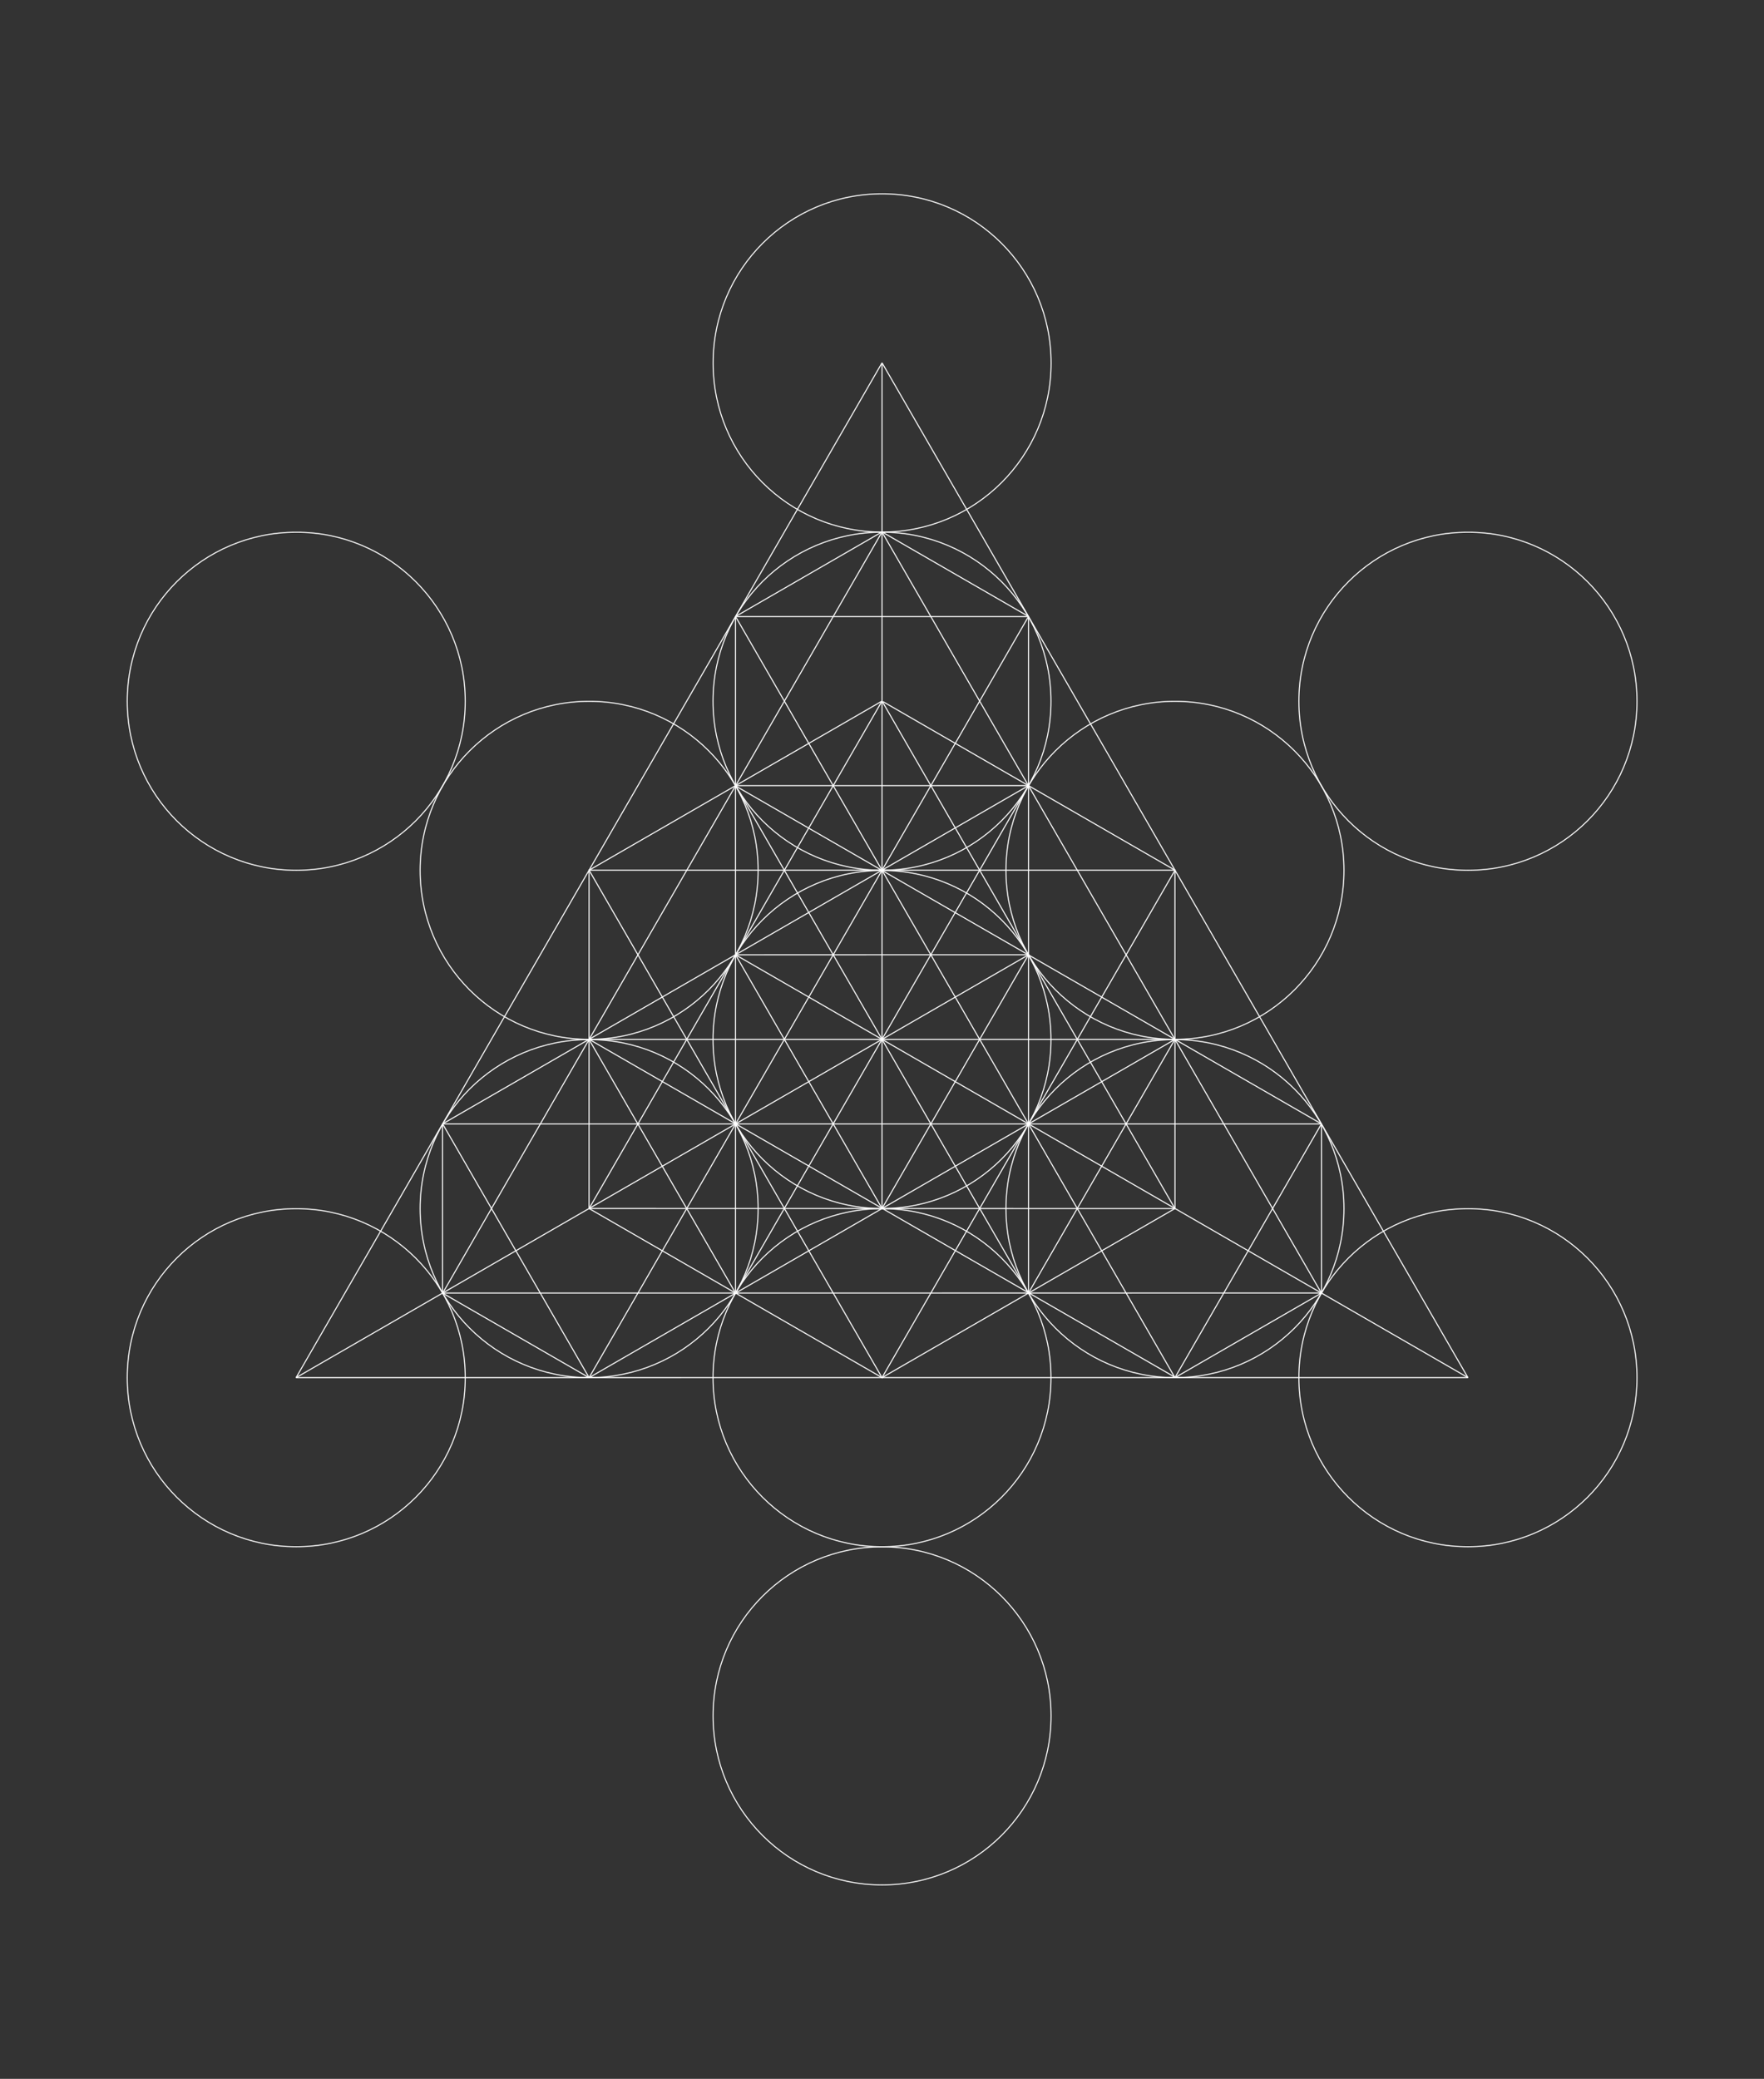 <?xml version="1.0" encoding="utf-8"?>
<!-- Generator: Adobe Illustrator 16.0.0, SVG Export Plug-In . SVG Version: 6.00 Build 0)  -->
<!DOCTYPE svg PUBLIC "-//W3C//DTD SVG 1.1//EN" "http://www.w3.org/Graphics/SVG/1.1/DTD/svg11.dtd">
<svg version="1.1" id="Layer_1" xmlns="http://www.w3.org/2000/svg" xmlns:xlink="http://www.w3.org/1999/xlink" x="0px" y="0px"
	 width="1683.969px" height="1984.252px" viewBox="0 0 1683.969 1984.252" enable-background="new 0 0 1683.969 1984.252"
	 xml:space="preserve">
<rect x="0" y="0" width="1683.969" height="1984.252" fill="#333333" stroke="none"/>
<g id="_x36_4Tetra3DFullGroup">
	<g id="back" display="none">
		<rect id="image" y="-13.988" display="inline" fill="#130E22" width="1683.969" height="2012.229"/>
	</g>
	<g id="sixtyFour">
		<line fill="none" stroke="#FFFFFF" stroke-miterlimit="10" x1="842.024" y1="346.29" x2="842.005" y2="1153.506"/>
		<line fill="none" stroke="#FFFFFF" stroke-miterlimit="10" x1="981.701" y1="911.422" x2="282.635" y2="1314.961"/>
		<line fill="none" stroke="#FFFFFF" stroke-miterlimit="10" x1="702.276" y1="911.422" x2="1401.341" y2="1314.925"/>
		<line fill="none" stroke="#FFFFFF" stroke-miterlimit="10" x1="842.851" y1="669.658" x2="1121.934" y2="830.753"/>
		<line fill="none" stroke="#FFFFFF" stroke-miterlimit="10" x1="1121.934" y1="1153.365" x2="841.487" y2="1315.229"/>
		<line fill="none" stroke="#FFFFFF" stroke-miterlimit="10" x1="562.276" y1="1153.401" x2="562.294" y2="830.07"/>
		<line fill="none" stroke="#FFFFFF" stroke-miterlimit="10" x1="1121.686" y1="830.07" x2="1121.735" y2="1153.653"/>
		<line fill="none" stroke="#FFFFFF" stroke-miterlimit="10" x1="842.851" y1="1315.411" x2="562.276" y2="1153.472"/>
		<line fill="none" stroke="#FFFFFF" stroke-miterlimit="10" x1="561.881" y1="830.896" x2="841.827" y2="669.265"/>
		<line fill="none" stroke="#FFFFFF" stroke-miterlimit="10" x1="422.473" y1="1072.765" x2="981.771" y2="749.9"/>
		<line fill="none" stroke="#FFFFFF" stroke-miterlimit="10" x1="981.845" y1="588.468" x2="981.845" y2="1234.47"/>
		<line fill="none" stroke="#FFFFFF" stroke-miterlimit="10" x1="702.133" y1="588.413" x2="702.133" y2="1233.034"/>
		<line fill="none" stroke="#FFFFFF" stroke-miterlimit="10" x1="701.881" y1="750.007" x2="1261.52" y2="1072.749"/>
		<line fill="none" stroke="#FFFFFF" stroke-miterlimit="10" x1="561.881" y1="991.737" x2="1121.934" y2="1314.727"/>
		<line fill="none" stroke="#FFFFFF" stroke-miterlimit="10" x1="562.33" y1="1314.995" x2="1121.649" y2="992.079"/>
		<line fill="none" stroke="#FFFFFF" stroke-miterlimit="10" x1="282.635" y1="1314.961" x2="1401.341" y2="1314.925"/>
		<line fill="none" stroke="#FFFFFF" stroke-miterlimit="10" x1="562.151" y1="992.079" x2="1121.934" y2="992.079"/>
		<line fill="none" stroke="#FFFFFF" stroke-miterlimit="10" x1="702.168" y1="588.468" x2="981.845" y2="588.468"/>
		<line fill="none" stroke="#FFFFFF" stroke-miterlimit="10" x1="982.474" y1="749.9" x2="701.521" y2="749.935"/>
		<line fill="none" stroke="#FFFFFF" stroke-miterlimit="10" x1="1121.686" y1="830.608" x2="562.294" y2="830.625"/>
		<line fill="none" stroke="#FFFFFF" stroke-miterlimit="10" x1="981.701" y1="911.317" x2="702.276" y2="911.352"/>
		<line fill="none" stroke="#FFFFFF" stroke-miterlimit="10" x1="1261.52" y1="1072.749" x2="422.473" y2="1072.765"/>
		<line fill="none" stroke="#FFFFFF" stroke-miterlimit="10" x1="1121.934" y1="1153.545" x2="562.276" y2="1153.472"/>
		<line fill="none" stroke="#FFFFFF" stroke-miterlimit="10" x1="1261.52" y1="1234.197" x2="422.473" y2="1234.252"/>
		<line fill="none" stroke="#FFFFFF" stroke-miterlimit="10" x1="841.487" y1="508.675" x2="422.564" y2="1234.324"/>
		<line fill="none" stroke="#FFFFFF" stroke-miterlimit="10" x1="841.72" y1="669.658" x2="562.438" y2="1153.401"/>
		<line fill="none" stroke="#FFFFFF" stroke-miterlimit="10" x1="981.845" y1="588.413" x2="562.347" y2="1314.995"/>
		<line fill="none" stroke="#FFFFFF" stroke-miterlimit="10" x1="981.701" y1="911.567" x2="842.005" y2="1153.506"/>
		<line fill="none" stroke="#FFFFFF" stroke-miterlimit="10" x1="1122.004" y1="830.07" x2="841.827" y2="1315.229"/>
		<line fill="none" stroke="#FFFFFF" stroke-miterlimit="10" x1="1121.593" y1="992.079" x2="981.845" y2="1234.129"/>
		<line fill="none" stroke="#FFFFFF" stroke-miterlimit="10" x1="1261.466" y1="1072.783" x2="1121.574" y2="1315.033"/>
		<line fill="none" stroke="#FFFFFF" stroke-miterlimit="10" x1="282.635" y1="1314.961" x2="842.024" y2="346.29"/>
		<line fill="none" stroke="#FFFFFF" stroke-miterlimit="10" x1="981.808" y1="749.9" x2="702.796" y2="1233.034"/>
		<line fill="none" stroke="#FFFFFF" stroke-miterlimit="10" x1="841.933" y1="507.706" x2="1261.52" y2="1234.324"/>
		<line fill="none" stroke="#FFFFFF" stroke-miterlimit="10" x1="562.401" y1="1314.995" x2="422.564" y2="1072.765"/>
		<line fill="none" stroke="#FFFFFF" stroke-miterlimit="10" x1="562.294" y1="992.079" x2="702.205" y2="1234.324"/>
		<line fill="none" stroke="#FFFFFF" stroke-miterlimit="10" x1="562.042" y1="830.032" x2="841.487" y2="1314.024"/>
		<line fill="none" stroke="#FFFFFF" stroke-miterlimit="10" x1="702.276" y1="911.53" x2="842.005" y2="1153.472"/>
		<line fill="none" stroke="#FFFFFF" stroke-miterlimit="10" x1="702.133" y1="588.413" x2="1121.686" y2="1315.033"/>
		<line fill="none" stroke="#FFFFFF" stroke-miterlimit="10" x1="842.076" y1="669.265" x2="1121.504" y2="1153.365"/>
		<line fill="none" stroke="#FFFFFF" stroke-miterlimit="10" x1="701.576" y1="748.931" x2="981.845" y2="1234.179"/>
		<line fill="none" stroke="#FFFFFF" stroke-miterlimit="10" x1="842.024" y1="346.29" x2="1401.341" y2="1314.925"/>
		<line fill="none" stroke="#FFFFFF" stroke-miterlimit="10" x1="1121.504" y1="1315.033" x2="1261.52" y2="1234.197"/>
		<line fill="none" stroke="#FFFFFF" stroke-miterlimit="10" x1="1261.52" y1="1234.197" x2="1261.52" y2="1072.749"/>
		<line fill="none" stroke="#FFFFFF" stroke-miterlimit="10" x1="841.988" y1="507.706" x2="702.168" y2="588.45"/>
		<line fill="none" stroke="#FFFFFF" stroke-miterlimit="10" x1="422.473" y1="1234.252" x2="562.33" y2="1314.961"/>
		<line fill="none" stroke="#FFFFFF" stroke-miterlimit="10" x1="422.473" y1="1072.765" x2="422.473" y2="1234.252"/>
		<line fill="none" stroke="#FFFFFF" stroke-miterlimit="10" x1="981.845" y1="588.413" x2="841.988" y2="507.706"/>
		<circle id="border" display="none" fill="none" stroke="#FFFFFF" stroke-width="6" cx="841.983" cy="992.126" r="726.798"/>
	</g>
	<g id="fruit">
		<g>
			<path fill="none" stroke="#FFFFFF" d="M1003.332,992.205c0,89.435-72.331,161.333-161.343,161.333
				c-89.193,0-161.345-72.322-161.345-161.333c0-89.253,72.271-161.354,161.345-161.354
				C931.081,830.73,1003.332,902.951,1003.332,992.205z"/>
			<path fill="none" stroke="#FFFFFF" d="M1003.332,669.316c0,89.213-72.331,161.333-161.343,161.333
				c-89.193,0-161.345-72.321-161.345-161.333c0-89.454,72.271-161.354,161.345-161.354
				C931.081,507.882,1003.332,580.164,1003.332,669.316z"/>
			<path fill="none" stroke="#FFFFFF" d="M723.748,830.73c0,89.271-72.331,161.353-161.344,161.353
				c-89.284,0-161.346-72.34-161.346-161.354c0-89.214,72.332-161.332,161.346-161.332
				C651.438,669.276,723.748,741.517,723.748,830.73z"/>
			<path fill="none" stroke="#FFFFFF" d="M723.748,1153.597c0,89.354-72.331,161.335-161.344,161.335
				c-89.284,0-161.346-72.341-161.346-161.335c0-89.392,72.332-161.352,161.346-161.352
				C651.438,992.146,723.748,1064.306,723.748,1153.597z"/>
			<path fill="none" stroke="#FFFFFF" d="M1003.332,1314.992c0,89.452-72.331,161.354-161.343,161.354
				c-89.193,0-161.345-72.341-161.345-161.354c0-89.415,72.271-161.335,161.345-161.335
				C931.081,1153.561,1003.332,1225.779,1003.332,1314.992z"/>
			<path fill="none" stroke="#FFFFFF" d="M1282.998,1153.597c0,89.354-72.331,161.335-161.344,161.335
				c-89.193,0-161.346-72.341-161.346-161.335c0-89.352,72.332-161.352,161.346-161.352
				C1210.667,992.245,1282.998,1064.344,1282.998,1153.597z"/>
			<path fill="none" stroke="#FFFFFF" d="M1282.998,830.73c0,89.271-72.331,161.353-161.344,161.353
				c-89.193,0-161.346-72.34-161.346-161.354c0-89.214,72.332-161.332,161.346-161.332
				C1210.667,669.376,1282.998,741.517,1282.998,830.73z"/>
			<path fill="none" stroke="#FFFFFF" d="M1003.433,346.529c0,89.112-72.331,161.334-161.343,161.334
				c-89.424,0-161.345-72.322-161.345-161.334c0-89.453,72.333-161.535,161.345-161.535
				C931.201,185.056,1003.433,257.255,1003.433,346.529z"/>
			<path fill="none" stroke="#FFFFFF" d="M444.152,669.356c0,89.15-72.331,161.334-161.346,161.334
				c-89.214,0-161.345-72.321-161.345-161.334c0-89.232,72.332-161.354,161.345-161.354
				C371.84,507.882,444.152,580.164,444.152,669.356z"/>
			<path fill="none" stroke="#FFFFFF" d="M444.152,1314.992c0,89.452-72.331,161.354-161.346,161.354
				c-89.214,0-161.345-72.341-161.345-161.354c0-89.415,72.332-161.335,161.345-161.335
				C371.821,1153.657,444.152,1225.779,444.152,1314.992z"/>
			<path fill="none" stroke="#FFFFFF" d="M1562.734,1314.992c0,89.452-72.333,161.354-161.347,161.354
				c-89.441,0-161.44-72.341-161.44-161.354c0-89.415,72.331-161.335,161.44-161.335
				C1490.401,1153.561,1562.734,1225.779,1562.734,1314.992z"/>
			<path fill="none" stroke="#FFFFFF" d="M1562.734,669.356c0,89.213-72.333,161.334-161.347,161.334
				c-89.441,0-161.44-72.321-161.44-161.334c0-89.232,72.331-161.354,161.44-161.354
				C1490.401,507.923,1562.734,580.164,1562.734,669.356z"/>
			<path fill="none" stroke="#FFFFFF" d="M1003.394,1637.778c0,89.174-72.331,161.354-161.344,161.354
				c-89.442,0-161.344-72.341-161.344-161.354c0-89.438,72.291-161.354,161.344-161.354
				C931.162,1476.387,1003.394,1548.625,1003.394,1637.778z"/>
		</g>
	</g>
	<g id="hexagon">
		<polygon fill="#FFFFFF" fill-opacity="0" stroke="#FFE86D" stroke-miterlimit="10" stroke-opacity="0" points="-7,507 834,21 
			1675,507 1675,1478 834,1963 -7,1478 		"/>
	</g>
</g>
</svg>

